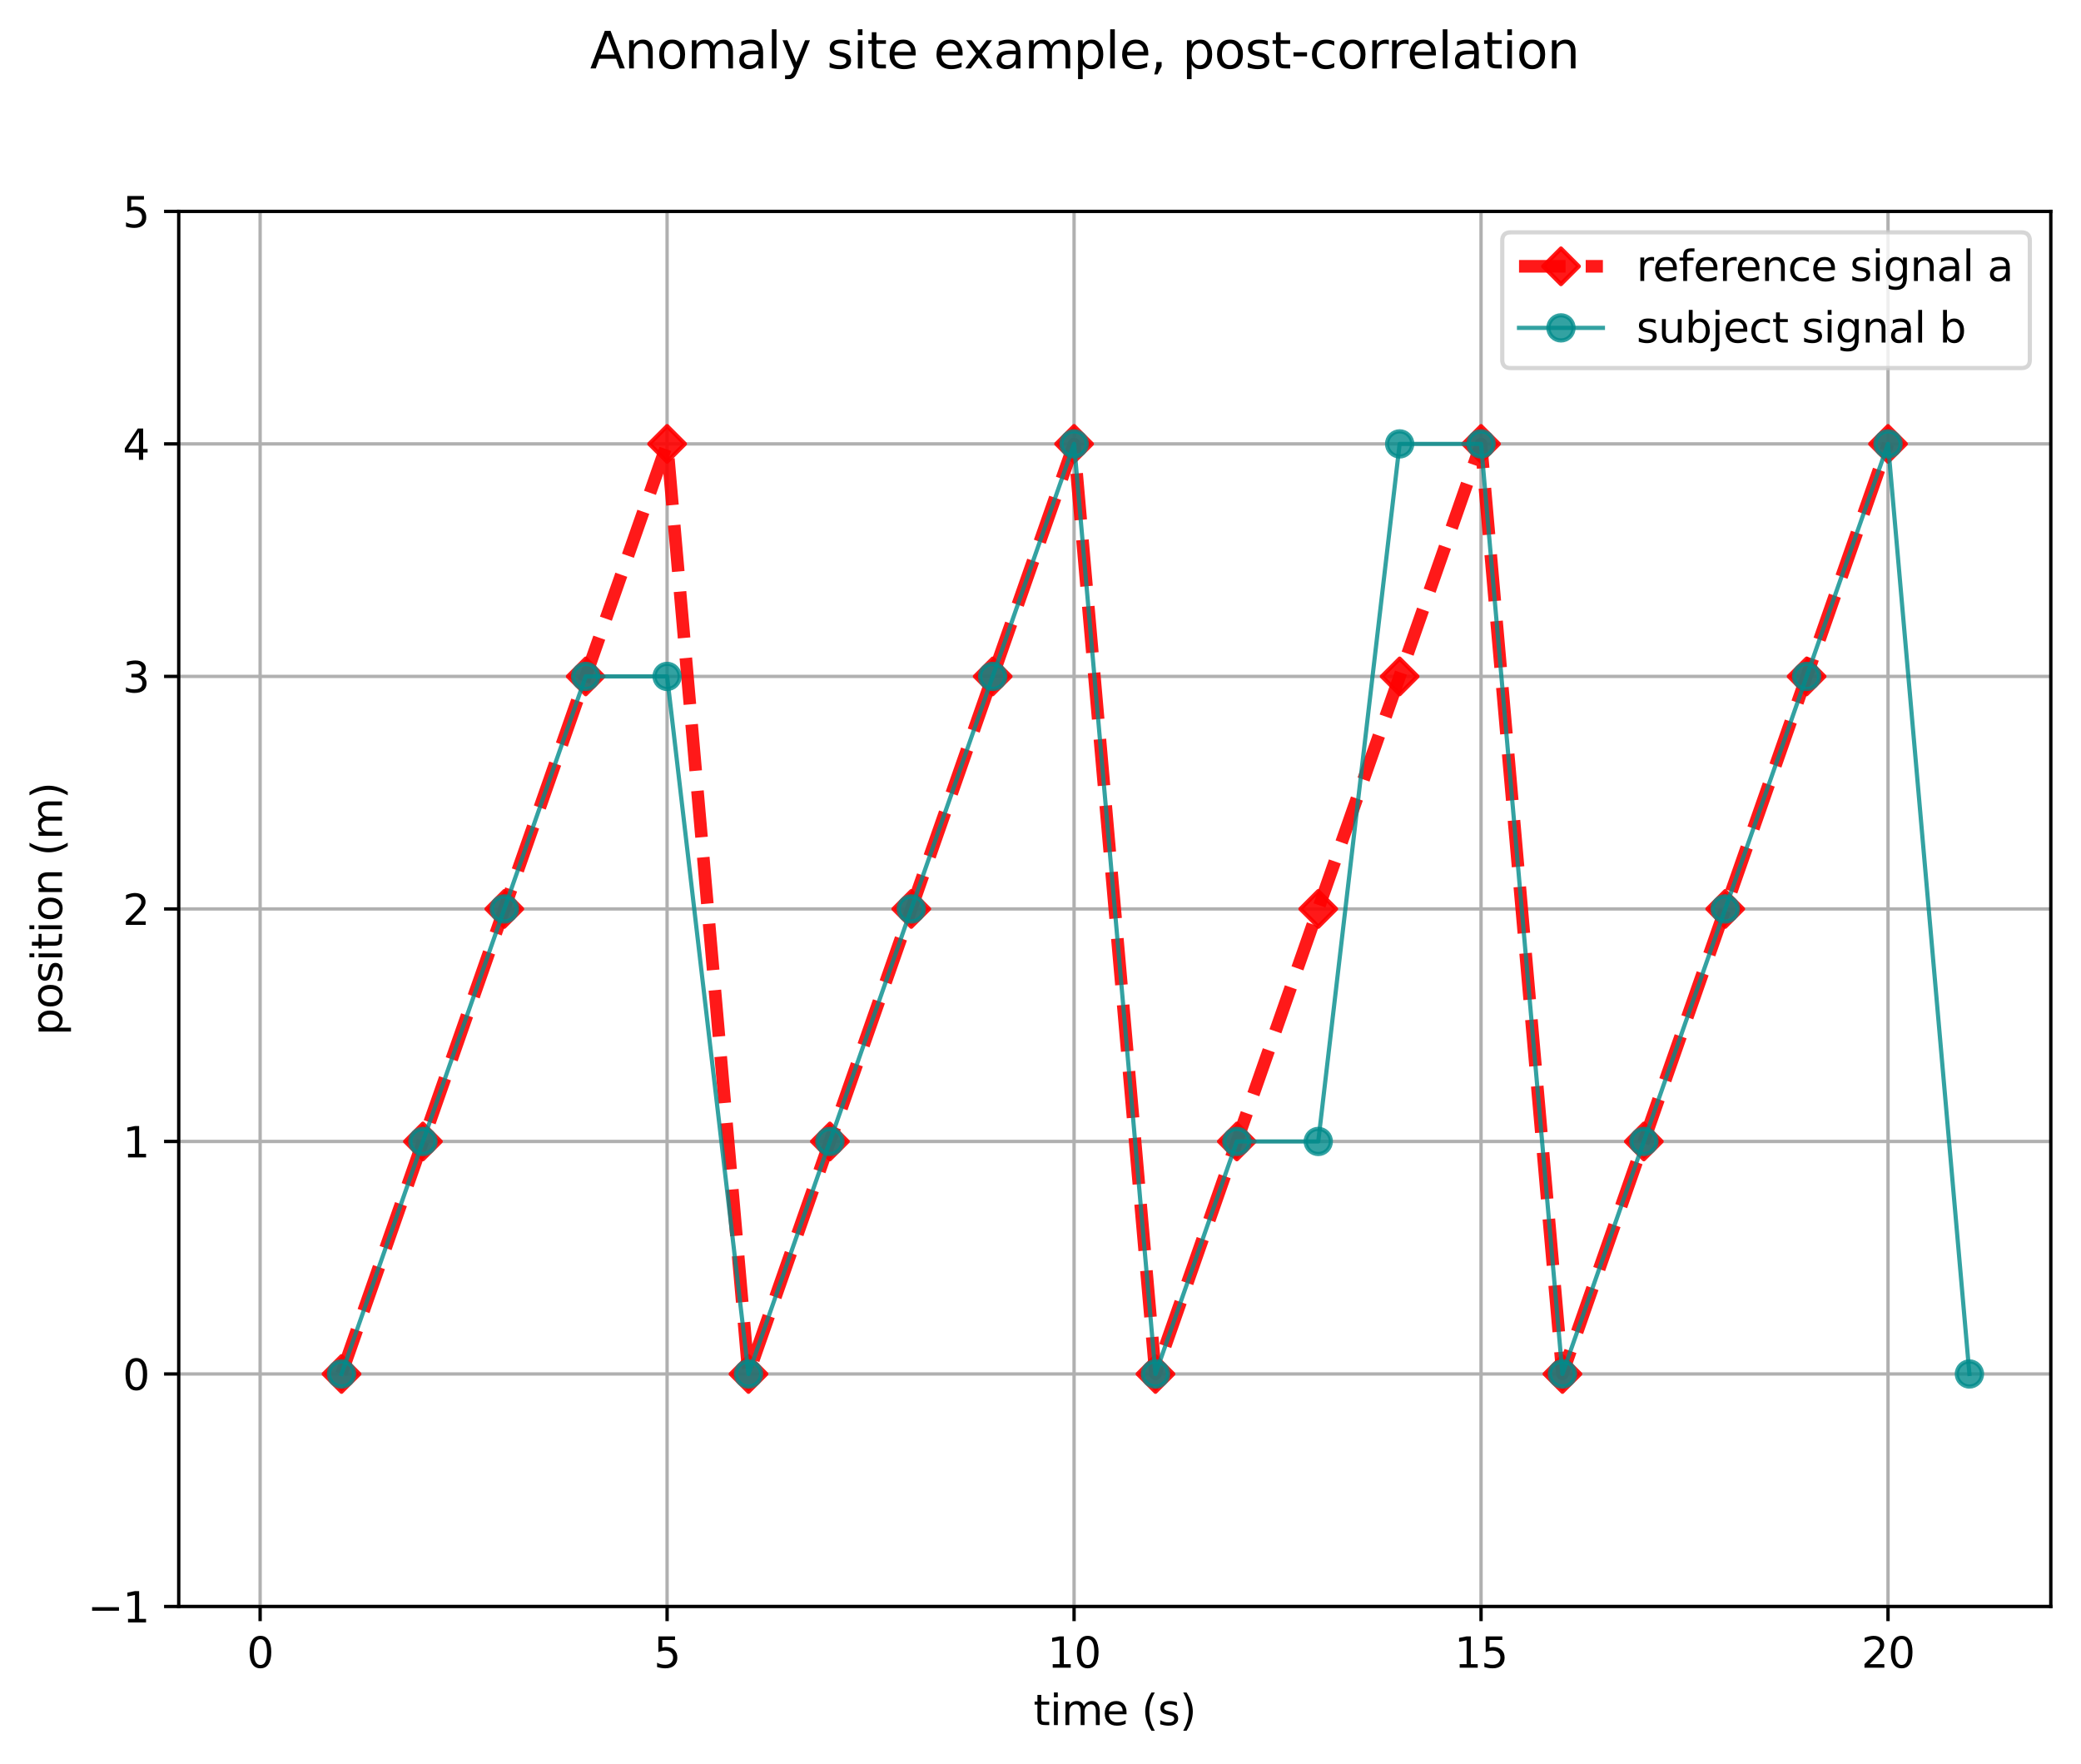 <?xml version="1.0" encoding="utf-8" standalone="no"?>
<!DOCTYPE svg PUBLIC "-//W3C//DTD SVG 1.1//EN"
  "http://www.w3.org/Graphics/SVG/1.1/DTD/svg11.dtd">
<svg xmlns:xlink="http://www.w3.org/1999/xlink" width="496.22pt" height="420.596pt" viewBox="0 0 496.22 420.596" xmlns="http://www.w3.org/2000/svg" version="1.1">
 <defs>
  <style type="text/css">*{stroke-linejoin: round; stroke-linecap: butt}</style>
 </defs>
 <g id="figure_1">
  <g id="patch_1">
   <path d="M 0 420.596 
L 496.22 420.596 
L 496.22 0 
L 0 0 
z
" style="fill: #ffffff"/>
  </g>
  <g id="axes_1">
   <g id="patch_2">
    <path d="M 42.62 383.04 
L 489.02 383.04 
L 489.02 50.4 
L 42.62 50.4 
z
" style="fill: #ffffff"/>
   </g>
   <g id="matplotlib.axis_1">
    <g id="xtick_1">
     <g id="line2d_1">
      <path d="M 62.029 383.04 
L 62.029 50.4 
" clip-path="url(#p0d101bd9c9)" style="fill: none; stroke: #b0b0b0; stroke-width: 0.8; stroke-linecap: square"/>
     </g>
     <g id="line2d_2">
      <defs>
       <path id="m4e69d0e802" d="M 0 0 
L 0 3.5 
" style="stroke: #000000; stroke-width: 0.8"/>
      </defs>
      <g>
       <use xlink:href="#m4e69d0e802" x="62.029" y="383.04" style="stroke: #000000; stroke-width: 0.8"/>
      </g>
     </g>
     <g id="text_1">
      <!-- 0 -->
      <g transform="translate(58.848 397.638) scale(0.1 -0.1)">
       <defs>
        <path id="DejaVuSans-30" d="M 2034 4250 
Q 1547 4250 1301 3770 
Q 1056 3291 1056 2328 
Q 1056 1369 1301 889 
Q 1547 409 2034 409 
Q 2525 409 2770 889 
Q 3016 1369 3016 2328 
Q 3016 3291 2770 3770 
Q 2525 4250 2034 4250 
z
M 2034 4750 
Q 2819 4750 3233 4129 
Q 3647 3509 3647 2328 
Q 3647 1150 3233 529 
Q 2819 -91 2034 -91 
Q 1250 -91 836 529 
Q 422 1150 422 2328 
Q 422 3509 836 4129 
Q 1250 4750 2034 4750 
z
" transform="scale(0.016)"/>
       </defs>
       <use xlink:href="#DejaVuSans-30"/>
      </g>
     </g>
    </g>
    <g id="xtick_2">
     <g id="line2d_3">
      <path d="M 159.072 383.04 
L 159.072 50.4 
" clip-path="url(#p0d101bd9c9)" style="fill: none; stroke: #b0b0b0; stroke-width: 0.8; stroke-linecap: square"/>
     </g>
     <g id="line2d_4">
      <g>
       <use xlink:href="#m4e69d0e802" x="159.072" y="383.04" style="stroke: #000000; stroke-width: 0.8"/>
      </g>
     </g>
     <g id="text_2">
      <!-- 5 -->
      <g transform="translate(155.891 397.638) scale(0.1 -0.1)">
       <defs>
        <path id="DejaVuSans-35" d="M 691 4666 
L 3169 4666 
L 3169 4134 
L 1269 4134 
L 1269 2991 
Q 1406 3038 1543 3061 
Q 1681 3084 1819 3084 
Q 2600 3084 3056 2656 
Q 3513 2228 3513 1497 
Q 3513 744 3044 326 
Q 2575 -91 1722 -91 
Q 1428 -91 1123 -41 
Q 819 9 494 109 
L 494 744 
Q 775 591 1075 516 
Q 1375 441 1709 441 
Q 2250 441 2565 725 
Q 2881 1009 2881 1497 
Q 2881 1984 2565 2268 
Q 2250 2553 1709 2553 
Q 1456 2553 1204 2497 
Q 953 2441 691 2322 
L 691 4666 
z
" transform="scale(0.016)"/>
       </defs>
       <use xlink:href="#DejaVuSans-35"/>
      </g>
     </g>
    </g>
    <g id="xtick_3">
     <g id="line2d_5">
      <path d="M 256.116 383.04 
L 256.116 50.4 
" clip-path="url(#p0d101bd9c9)" style="fill: none; stroke: #b0b0b0; stroke-width: 0.8; stroke-linecap: square"/>
     </g>
     <g id="line2d_6">
      <g>
       <use xlink:href="#m4e69d0e802" x="256.116" y="383.04" style="stroke: #000000; stroke-width: 0.8"/>
      </g>
     </g>
     <g id="text_3">
      <!-- 10 -->
      <g transform="translate(249.753 397.638) scale(0.1 -0.1)">
       <defs>
        <path id="DejaVuSans-31" d="M 794 531 
L 1825 531 
L 1825 4091 
L 703 3866 
L 703 4441 
L 1819 4666 
L 2450 4666 
L 2450 531 
L 3481 531 
L 3481 0 
L 794 0 
L 794 531 
z
" transform="scale(0.016)"/>
       </defs>
       <use xlink:href="#DejaVuSans-31"/>
       <use xlink:href="#DejaVuSans-30" transform="translate(63.623 0)"/>
      </g>
     </g>
    </g>
    <g id="xtick_4">
     <g id="line2d_7">
      <path d="M 353.159 383.04 
L 353.159 50.4 
" clip-path="url(#p0d101bd9c9)" style="fill: none; stroke: #b0b0b0; stroke-width: 0.8; stroke-linecap: square"/>
     </g>
     <g id="line2d_8">
      <g>
       <use xlink:href="#m4e69d0e802" x="353.159" y="383.04" style="stroke: #000000; stroke-width: 0.8"/>
      </g>
     </g>
     <g id="text_4">
      <!-- 15 -->
      <g transform="translate(346.797 397.638) scale(0.1 -0.1)">
       <use xlink:href="#DejaVuSans-31"/>
       <use xlink:href="#DejaVuSans-35" transform="translate(63.623 0)"/>
      </g>
     </g>
    </g>
    <g id="xtick_5">
     <g id="line2d_9">
      <path d="M 450.203 383.04 
L 450.203 50.4 
" clip-path="url(#p0d101bd9c9)" style="fill: none; stroke: #b0b0b0; stroke-width: 0.8; stroke-linecap: square"/>
     </g>
     <g id="line2d_10">
      <g>
       <use xlink:href="#m4e69d0e802" x="450.203" y="383.04" style="stroke: #000000; stroke-width: 0.8"/>
      </g>
     </g>
     <g id="text_5">
      <!-- 20 -->
      <g transform="translate(443.84 397.638) scale(0.1 -0.1)">
       <defs>
        <path id="DejaVuSans-32" d="M 1228 531 
L 3431 531 
L 3431 0 
L 469 0 
L 469 531 
Q 828 903 1448 1529 
Q 2069 2156 2228 2338 
Q 2531 2678 2651 2914 
Q 2772 3150 2772 3378 
Q 2772 3750 2511 3984 
Q 2250 4219 1831 4219 
Q 1534 4219 1204 4116 
Q 875 4013 500 3803 
L 500 4441 
Q 881 4594 1212 4672 
Q 1544 4750 1819 4750 
Q 2544 4750 2975 4387 
Q 3406 4025 3406 3419 
Q 3406 3131 3298 2873 
Q 3191 2616 2906 2266 
Q 2828 2175 2409 1742 
Q 1991 1309 1228 531 
z
" transform="scale(0.016)"/>
       </defs>
       <use xlink:href="#DejaVuSans-32"/>
       <use xlink:href="#DejaVuSans-30" transform="translate(63.623 0)"/>
      </g>
     </g>
    </g>
    <g id="text_6">
     <!-- time (s) -->
     <g transform="translate(246.429 411.317) scale(0.1 -0.1)">
      <defs>
       <path id="DejaVuSans-74" d="M 1172 4494 
L 1172 3500 
L 2356 3500 
L 2356 3053 
L 1172 3053 
L 1172 1153 
Q 1172 725 1289 603 
Q 1406 481 1766 481 
L 2356 481 
L 2356 0 
L 1766 0 
Q 1100 0 847 248 
Q 594 497 594 1153 
L 594 3053 
L 172 3053 
L 172 3500 
L 594 3500 
L 594 4494 
L 1172 4494 
z
" transform="scale(0.016)"/>
       <path id="DejaVuSans-69" d="M 603 3500 
L 1178 3500 
L 1178 0 
L 603 0 
L 603 3500 
z
M 603 4863 
L 1178 4863 
L 1178 4134 
L 603 4134 
L 603 4863 
z
" transform="scale(0.016)"/>
       <path id="DejaVuSans-6d" d="M 3328 2828 
Q 3544 3216 3844 3400 
Q 4144 3584 4550 3584 
Q 5097 3584 5394 3201 
Q 5691 2819 5691 2113 
L 5691 0 
L 5113 0 
L 5113 2094 
Q 5113 2597 4934 2840 
Q 4756 3084 4391 3084 
Q 3944 3084 3684 2787 
Q 3425 2491 3425 1978 
L 3425 0 
L 2847 0 
L 2847 2094 
Q 2847 2600 2669 2842 
Q 2491 3084 2119 3084 
Q 1678 3084 1418 2786 
Q 1159 2488 1159 1978 
L 1159 0 
L 581 0 
L 581 3500 
L 1159 3500 
L 1159 2956 
Q 1356 3278 1631 3431 
Q 1906 3584 2284 3584 
Q 2666 3584 2933 3390 
Q 3200 3197 3328 2828 
z
" transform="scale(0.016)"/>
       <path id="DejaVuSans-65" d="M 3597 1894 
L 3597 1613 
L 953 1613 
Q 991 1019 1311 708 
Q 1631 397 2203 397 
Q 2534 397 2845 478 
Q 3156 559 3463 722 
L 3463 178 
Q 3153 47 2828 -22 
Q 2503 -91 2169 -91 
Q 1331 -91 842 396 
Q 353 884 353 1716 
Q 353 2575 817 3079 
Q 1281 3584 2069 3584 
Q 2775 3584 3186 3129 
Q 3597 2675 3597 1894 
z
M 3022 2063 
Q 3016 2534 2758 2815 
Q 2500 3097 2075 3097 
Q 1594 3097 1305 2825 
Q 1016 2553 972 2059 
L 3022 2063 
z
" transform="scale(0.016)"/>
       <path id="DejaVuSans-20" transform="scale(0.016)"/>
       <path id="DejaVuSans-28" d="M 1984 4856 
Q 1566 4138 1362 3434 
Q 1159 2731 1159 2009 
Q 1159 1288 1364 580 
Q 1569 -128 1984 -844 
L 1484 -844 
Q 1016 -109 783 600 
Q 550 1309 550 2009 
Q 550 2706 781 3412 
Q 1013 4119 1484 4856 
L 1984 4856 
z
" transform="scale(0.016)"/>
       <path id="DejaVuSans-73" d="M 2834 3397 
L 2834 2853 
Q 2591 2978 2328 3040 
Q 2066 3103 1784 3103 
Q 1356 3103 1142 2972 
Q 928 2841 928 2578 
Q 928 2378 1081 2264 
Q 1234 2150 1697 2047 
L 1894 2003 
Q 2506 1872 2764 1633 
Q 3022 1394 3022 966 
Q 3022 478 2636 193 
Q 2250 -91 1575 -91 
Q 1294 -91 989 -36 
Q 684 19 347 128 
L 347 722 
Q 666 556 975 473 
Q 1284 391 1588 391 
Q 1994 391 2212 530 
Q 2431 669 2431 922 
Q 2431 1156 2273 1281 
Q 2116 1406 1581 1522 
L 1381 1569 
Q 847 1681 609 1914 
Q 372 2147 372 2553 
Q 372 3047 722 3315 
Q 1072 3584 1716 3584 
Q 2034 3584 2315 3537 
Q 2597 3491 2834 3397 
z
" transform="scale(0.016)"/>
       <path id="DejaVuSans-29" d="M 513 4856 
L 1013 4856 
Q 1481 4119 1714 3412 
Q 1947 2706 1947 2009 
Q 1947 1309 1714 600 
Q 1481 -109 1013 -844 
L 513 -844 
Q 928 -128 1133 580 
Q 1338 1288 1338 2009 
Q 1338 2731 1133 3434 
Q 928 4138 513 4856 
z
" transform="scale(0.016)"/>
      </defs>
      <use xlink:href="#DejaVuSans-74"/>
      <use xlink:href="#DejaVuSans-69" transform="translate(39.209 0)"/>
      <use xlink:href="#DejaVuSans-6d" transform="translate(66.992 0)"/>
      <use xlink:href="#DejaVuSans-65" transform="translate(164.404 0)"/>
      <use xlink:href="#DejaVuSans-20" transform="translate(225.928 0)"/>
      <use xlink:href="#DejaVuSans-28" transform="translate(257.715 0)"/>
      <use xlink:href="#DejaVuSans-73" transform="translate(296.729 0)"/>
      <use xlink:href="#DejaVuSans-29" transform="translate(348.828 0)"/>
     </g>
    </g>
   </g>
   <g id="matplotlib.axis_2">
    <g id="ytick_1">
     <g id="line2d_11">
      <path d="M 42.62 383.04 
L 489.02 383.04 
" clip-path="url(#p0d101bd9c9)" style="fill: none; stroke: #b0b0b0; stroke-width: 0.8; stroke-linecap: square"/>
     </g>
     <g id="line2d_12">
      <defs>
       <path id="mada340af6d" d="M 0 0 
L -3.5 0 
" style="stroke: #000000; stroke-width: 0.8"/>
      </defs>
      <g>
       <use xlink:href="#mada340af6d" x="42.62" y="383.04" style="stroke: #000000; stroke-width: 0.8"/>
      </g>
     </g>
     <g id="text_7">
      <!-- −1 -->
      <g transform="translate(20.878 386.839) scale(0.1 -0.1)">
       <defs>
        <path id="DejaVuSans-2212" d="M 678 2272 
L 4684 2272 
L 4684 1741 
L 678 1741 
L 678 2272 
z
" transform="scale(0.016)"/>
       </defs>
       <use xlink:href="#DejaVuSans-2212"/>
       <use xlink:href="#DejaVuSans-31" transform="translate(83.789 0)"/>
      </g>
     </g>
    </g>
    <g id="ytick_2">
     <g id="line2d_13">
      <path d="M 42.62 327.6 
L 489.02 327.6 
" clip-path="url(#p0d101bd9c9)" style="fill: none; stroke: #b0b0b0; stroke-width: 0.8; stroke-linecap: square"/>
     </g>
     <g id="line2d_14">
      <g>
       <use xlink:href="#mada340af6d" x="42.62" y="327.6" style="stroke: #000000; stroke-width: 0.8"/>
      </g>
     </g>
     <g id="text_8">
      <!-- 0 -->
      <g transform="translate(29.258 331.399) scale(0.1 -0.1)">
       <use xlink:href="#DejaVuSans-30"/>
      </g>
     </g>
    </g>
    <g id="ytick_3">
     <g id="line2d_15">
      <path d="M 42.62 272.16 
L 489.02 272.16 
" clip-path="url(#p0d101bd9c9)" style="fill: none; stroke: #b0b0b0; stroke-width: 0.8; stroke-linecap: square"/>
     </g>
     <g id="line2d_16">
      <g>
       <use xlink:href="#mada340af6d" x="42.62" y="272.16" style="stroke: #000000; stroke-width: 0.8"/>
      </g>
     </g>
     <g id="text_9">
      <!-- 1 -->
      <g transform="translate(29.258 275.959) scale(0.1 -0.1)">
       <use xlink:href="#DejaVuSans-31"/>
      </g>
     </g>
    </g>
    <g id="ytick_4">
     <g id="line2d_17">
      <path d="M 42.62 216.72 
L 489.02 216.72 
" clip-path="url(#p0d101bd9c9)" style="fill: none; stroke: #b0b0b0; stroke-width: 0.8; stroke-linecap: square"/>
     </g>
     <g id="line2d_18">
      <g>
       <use xlink:href="#mada340af6d" x="42.62" y="216.72" style="stroke: #000000; stroke-width: 0.8"/>
      </g>
     </g>
     <g id="text_10">
      <!-- 2 -->
      <g transform="translate(29.258 220.519) scale(0.1 -0.1)">
       <use xlink:href="#DejaVuSans-32"/>
      </g>
     </g>
    </g>
    <g id="ytick_5">
     <g id="line2d_19">
      <path d="M 42.62 161.28 
L 489.02 161.28 
" clip-path="url(#p0d101bd9c9)" style="fill: none; stroke: #b0b0b0; stroke-width: 0.8; stroke-linecap: square"/>
     </g>
     <g id="line2d_20">
      <g>
       <use xlink:href="#mada340af6d" x="42.62" y="161.28" style="stroke: #000000; stroke-width: 0.8"/>
      </g>
     </g>
     <g id="text_11">
      <!-- 3 -->
      <g transform="translate(29.258 165.079) scale(0.1 -0.1)">
       <defs>
        <path id="DejaVuSans-33" d="M 2597 2516 
Q 3050 2419 3304 2112 
Q 3559 1806 3559 1356 
Q 3559 666 3084 287 
Q 2609 -91 1734 -91 
Q 1441 -91 1130 -33 
Q 819 25 488 141 
L 488 750 
Q 750 597 1062 519 
Q 1375 441 1716 441 
Q 2309 441 2620 675 
Q 2931 909 2931 1356 
Q 2931 1769 2642 2001 
Q 2353 2234 1838 2234 
L 1294 2234 
L 1294 2753 
L 1863 2753 
Q 2328 2753 2575 2939 
Q 2822 3125 2822 3475 
Q 2822 3834 2567 4026 
Q 2313 4219 1838 4219 
Q 1578 4219 1281 4162 
Q 984 4106 628 3988 
L 628 4550 
Q 988 4650 1302 4700 
Q 1616 4750 1894 4750 
Q 2613 4750 3031 4423 
Q 3450 4097 3450 3541 
Q 3450 3153 3228 2886 
Q 3006 2619 2597 2516 
z
" transform="scale(0.016)"/>
       </defs>
       <use xlink:href="#DejaVuSans-33"/>
      </g>
     </g>
    </g>
    <g id="ytick_6">
     <g id="line2d_21">
      <path d="M 42.62 105.84 
L 489.02 105.84 
" clip-path="url(#p0d101bd9c9)" style="fill: none; stroke: #b0b0b0; stroke-width: 0.8; stroke-linecap: square"/>
     </g>
     <g id="line2d_22">
      <g>
       <use xlink:href="#mada340af6d" x="42.62" y="105.84" style="stroke: #000000; stroke-width: 0.8"/>
      </g>
     </g>
     <g id="text_12">
      <!-- 4 -->
      <g transform="translate(29.258 109.639) scale(0.1 -0.1)">
       <defs>
        <path id="DejaVuSans-34" d="M 2419 4116 
L 825 1625 
L 2419 1625 
L 2419 4116 
z
M 2253 4666 
L 3047 4666 
L 3047 1625 
L 3713 1625 
L 3713 1100 
L 3047 1100 
L 3047 0 
L 2419 0 
L 2419 1100 
L 313 1100 
L 313 1709 
L 2253 4666 
z
" transform="scale(0.016)"/>
       </defs>
       <use xlink:href="#DejaVuSans-34"/>
      </g>
     </g>
    </g>
    <g id="ytick_7">
     <g id="line2d_23">
      <path d="M 42.62 50.4 
L 489.02 50.4 
" clip-path="url(#p0d101bd9c9)" style="fill: none; stroke: #b0b0b0; stroke-width: 0.8; stroke-linecap: square"/>
     </g>
     <g id="line2d_24">
      <g>
       <use xlink:href="#mada340af6d" x="42.62" y="50.4" style="stroke: #000000; stroke-width: 0.8"/>
      </g>
     </g>
     <g id="text_13">
      <!-- 5 -->
      <g transform="translate(29.258 54.199) scale(0.1 -0.1)">
       <use xlink:href="#DejaVuSans-35"/>
      </g>
     </g>
    </g>
    <g id="text_14">
     <!-- position (m) -->
     <g transform="translate(14.798 246.886) rotate(-90) scale(0.1 -0.1)">
      <defs>
       <path id="DejaVuSans-70" d="M 1159 525 
L 1159 -1331 
L 581 -1331 
L 581 3500 
L 1159 3500 
L 1159 2969 
Q 1341 3281 1617 3432 
Q 1894 3584 2278 3584 
Q 2916 3584 3314 3078 
Q 3713 2572 3713 1747 
Q 3713 922 3314 415 
Q 2916 -91 2278 -91 
Q 1894 -91 1617 61 
Q 1341 213 1159 525 
z
M 3116 1747 
Q 3116 2381 2855 2742 
Q 2594 3103 2138 3103 
Q 1681 3103 1420 2742 
Q 1159 2381 1159 1747 
Q 1159 1113 1420 752 
Q 1681 391 2138 391 
Q 2594 391 2855 752 
Q 3116 1113 3116 1747 
z
" transform="scale(0.016)"/>
       <path id="DejaVuSans-6f" d="M 1959 3097 
Q 1497 3097 1228 2736 
Q 959 2375 959 1747 
Q 959 1119 1226 758 
Q 1494 397 1959 397 
Q 2419 397 2687 759 
Q 2956 1122 2956 1747 
Q 2956 2369 2687 2733 
Q 2419 3097 1959 3097 
z
M 1959 3584 
Q 2709 3584 3137 3096 
Q 3566 2609 3566 1747 
Q 3566 888 3137 398 
Q 2709 -91 1959 -91 
Q 1206 -91 779 398 
Q 353 888 353 1747 
Q 353 2609 779 3096 
Q 1206 3584 1959 3584 
z
" transform="scale(0.016)"/>
       <path id="DejaVuSans-6e" d="M 3513 2113 
L 3513 0 
L 2938 0 
L 2938 2094 
Q 2938 2591 2744 2837 
Q 2550 3084 2163 3084 
Q 1697 3084 1428 2787 
Q 1159 2491 1159 1978 
L 1159 0 
L 581 0 
L 581 3500 
L 1159 3500 
L 1159 2956 
Q 1366 3272 1645 3428 
Q 1925 3584 2291 3584 
Q 2894 3584 3203 3211 
Q 3513 2838 3513 2113 
z
" transform="scale(0.016)"/>
      </defs>
      <use xlink:href="#DejaVuSans-70"/>
      <use xlink:href="#DejaVuSans-6f" transform="translate(63.477 0)"/>
      <use xlink:href="#DejaVuSans-73" transform="translate(124.658 0)"/>
      <use xlink:href="#DejaVuSans-69" transform="translate(176.758 0)"/>
      <use xlink:href="#DejaVuSans-74" transform="translate(204.541 0)"/>
      <use xlink:href="#DejaVuSans-69" transform="translate(243.75 0)"/>
      <use xlink:href="#DejaVuSans-6f" transform="translate(271.533 0)"/>
      <use xlink:href="#DejaVuSans-6e" transform="translate(332.715 0)"/>
      <use xlink:href="#DejaVuSans-20" transform="translate(396.094 0)"/>
      <use xlink:href="#DejaVuSans-28" transform="translate(427.881 0)"/>
      <use xlink:href="#DejaVuSans-6d" transform="translate(466.895 0)"/>
      <use xlink:href="#DejaVuSans-29" transform="translate(564.307 0)"/>
     </g>
    </g>
   </g>
   <g id="line2d_25">
    <path d="M 81.438 327.6 
L 100.846 272.16 
L 120.255 216.72 
L 139.664 161.28 
L 159.072 105.84 
L 178.481 327.6 
L 197.89 272.16 
L 217.299 216.72 
L 236.707 161.28 
L 256.116 105.84 
L 275.525 327.6 
L 294.933 272.16 
L 314.342 216.72 
L 333.751 161.28 
L 353.159 105.84 
L 372.568 327.6 
L 391.977 272.16 
L 411.386 216.72 
L 430.794 161.28 
L 450.203 105.84 
" clip-path="url(#p0d101bd9c9)" style="fill: none; stroke-dasharray: 11.1,4.8; stroke-dashoffset: 0; stroke: #ff0000; stroke-opacity: 0.9; stroke-width: 3"/>
    <defs>
     <path id="m70c7c4c83d" d="M -0 4.243 
L 4.243 0 
L 0 -4.243 
L -4.243 -0 
z
" style="stroke: #ff0000; stroke-opacity: 0.9; stroke-linejoin: miter"/>
    </defs>
    <g clip-path="url(#p0d101bd9c9)">
     <use xlink:href="#m70c7c4c83d" x="81.438" y="327.6" style="fill: #ff0000; fill-opacity: 0.9; stroke: #ff0000; stroke-opacity: 0.9; stroke-linejoin: miter"/>
     <use xlink:href="#m70c7c4c83d" x="100.846" y="272.16" style="fill: #ff0000; fill-opacity: 0.9; stroke: #ff0000; stroke-opacity: 0.9; stroke-linejoin: miter"/>
     <use xlink:href="#m70c7c4c83d" x="120.255" y="216.72" style="fill: #ff0000; fill-opacity: 0.9; stroke: #ff0000; stroke-opacity: 0.9; stroke-linejoin: miter"/>
     <use xlink:href="#m70c7c4c83d" x="139.664" y="161.28" style="fill: #ff0000; fill-opacity: 0.9; stroke: #ff0000; stroke-opacity: 0.9; stroke-linejoin: miter"/>
     <use xlink:href="#m70c7c4c83d" x="159.072" y="105.84" style="fill: #ff0000; fill-opacity: 0.9; stroke: #ff0000; stroke-opacity: 0.9; stroke-linejoin: miter"/>
     <use xlink:href="#m70c7c4c83d" x="178.481" y="327.6" style="fill: #ff0000; fill-opacity: 0.9; stroke: #ff0000; stroke-opacity: 0.9; stroke-linejoin: miter"/>
     <use xlink:href="#m70c7c4c83d" x="197.89" y="272.16" style="fill: #ff0000; fill-opacity: 0.9; stroke: #ff0000; stroke-opacity: 0.9; stroke-linejoin: miter"/>
     <use xlink:href="#m70c7c4c83d" x="217.299" y="216.72" style="fill: #ff0000; fill-opacity: 0.9; stroke: #ff0000; stroke-opacity: 0.9; stroke-linejoin: miter"/>
     <use xlink:href="#m70c7c4c83d" x="236.707" y="161.28" style="fill: #ff0000; fill-opacity: 0.9; stroke: #ff0000; stroke-opacity: 0.9; stroke-linejoin: miter"/>
     <use xlink:href="#m70c7c4c83d" x="256.116" y="105.84" style="fill: #ff0000; fill-opacity: 0.9; stroke: #ff0000; stroke-opacity: 0.9; stroke-linejoin: miter"/>
     <use xlink:href="#m70c7c4c83d" x="275.525" y="327.6" style="fill: #ff0000; fill-opacity: 0.9; stroke: #ff0000; stroke-opacity: 0.9; stroke-linejoin: miter"/>
     <use xlink:href="#m70c7c4c83d" x="294.933" y="272.16" style="fill: #ff0000; fill-opacity: 0.9; stroke: #ff0000; stroke-opacity: 0.9; stroke-linejoin: miter"/>
     <use xlink:href="#m70c7c4c83d" x="314.342" y="216.72" style="fill: #ff0000; fill-opacity: 0.9; stroke: #ff0000; stroke-opacity: 0.9; stroke-linejoin: miter"/>
     <use xlink:href="#m70c7c4c83d" x="333.751" y="161.28" style="fill: #ff0000; fill-opacity: 0.9; stroke: #ff0000; stroke-opacity: 0.9; stroke-linejoin: miter"/>
     <use xlink:href="#m70c7c4c83d" x="353.159" y="105.84" style="fill: #ff0000; fill-opacity: 0.9; stroke: #ff0000; stroke-opacity: 0.9; stroke-linejoin: miter"/>
     <use xlink:href="#m70c7c4c83d" x="372.568" y="327.6" style="fill: #ff0000; fill-opacity: 0.9; stroke: #ff0000; stroke-opacity: 0.9; stroke-linejoin: miter"/>
     <use xlink:href="#m70c7c4c83d" x="391.977" y="272.16" style="fill: #ff0000; fill-opacity: 0.9; stroke: #ff0000; stroke-opacity: 0.9; stroke-linejoin: miter"/>
     <use xlink:href="#m70c7c4c83d" x="411.386" y="216.72" style="fill: #ff0000; fill-opacity: 0.9; stroke: #ff0000; stroke-opacity: 0.9; stroke-linejoin: miter"/>
     <use xlink:href="#m70c7c4c83d" x="430.794" y="161.28" style="fill: #ff0000; fill-opacity: 0.9; stroke: #ff0000; stroke-opacity: 0.9; stroke-linejoin: miter"/>
     <use xlink:href="#m70c7c4c83d" x="450.203" y="105.84" style="fill: #ff0000; fill-opacity: 0.9; stroke: #ff0000; stroke-opacity: 0.9; stroke-linejoin: miter"/>
    </g>
   </g>
   <g id="line2d_26">
    <path d="M 81.438 327.6 
L 100.846 272.16 
L 120.255 216.72 
L 139.664 161.28 
L 159.072 161.28 
L 178.481 327.6 
L 197.89 272.16 
L 217.299 216.72 
L 236.707 161.28 
L 256.116 105.84 
L 275.525 327.6 
L 294.933 272.16 
L 314.342 272.16 
L 333.751 105.84 
L 353.159 105.84 
L 372.568 327.6 
L 391.977 272.16 
L 411.386 216.72 
L 430.794 161.28 
L 450.203 105.84 
L 469.612 327.6 
" clip-path="url(#p0d101bd9c9)" style="fill: none; stroke: #008b8b; stroke-opacity: 0.8; stroke-linecap: square"/>
    <defs>
     <path id="m13947e9182" d="M 0 3 
C 0.796 3 1.559 2.684 2.121 2.121 
C 2.684 1.559 3 0.796 3 0 
C 3 -0.796 2.684 -1.559 2.121 -2.121 
C 1.559 -2.684 0.796 -3 0 -3 
C -0.796 -3 -1.559 -2.684 -2.121 -2.121 
C -2.684 -1.559 -3 -0.796 -3 0 
C -3 0.796 -2.684 1.559 -2.121 2.121 
C -1.559 2.684 -0.796 3 0 3 
z
" style="stroke: #008b8b; stroke-opacity: 0.8"/>
    </defs>
    <g clip-path="url(#p0d101bd9c9)">
     <use xlink:href="#m13947e9182" x="81.438" y="327.6" style="fill: #008b8b; fill-opacity: 0.8; stroke: #008b8b; stroke-opacity: 0.8"/>
     <use xlink:href="#m13947e9182" x="100.846" y="272.16" style="fill: #008b8b; fill-opacity: 0.8; stroke: #008b8b; stroke-opacity: 0.8"/>
     <use xlink:href="#m13947e9182" x="120.255" y="216.72" style="fill: #008b8b; fill-opacity: 0.8; stroke: #008b8b; stroke-opacity: 0.8"/>
     <use xlink:href="#m13947e9182" x="139.664" y="161.28" style="fill: #008b8b; fill-opacity: 0.8; stroke: #008b8b; stroke-opacity: 0.8"/>
     <use xlink:href="#m13947e9182" x="159.072" y="161.28" style="fill: #008b8b; fill-opacity: 0.8; stroke: #008b8b; stroke-opacity: 0.8"/>
     <use xlink:href="#m13947e9182" x="178.481" y="327.6" style="fill: #008b8b; fill-opacity: 0.8; stroke: #008b8b; stroke-opacity: 0.8"/>
     <use xlink:href="#m13947e9182" x="197.89" y="272.16" style="fill: #008b8b; fill-opacity: 0.8; stroke: #008b8b; stroke-opacity: 0.8"/>
     <use xlink:href="#m13947e9182" x="217.299" y="216.72" style="fill: #008b8b; fill-opacity: 0.8; stroke: #008b8b; stroke-opacity: 0.8"/>
     <use xlink:href="#m13947e9182" x="236.707" y="161.28" style="fill: #008b8b; fill-opacity: 0.8; stroke: #008b8b; stroke-opacity: 0.8"/>
     <use xlink:href="#m13947e9182" x="256.116" y="105.84" style="fill: #008b8b; fill-opacity: 0.8; stroke: #008b8b; stroke-opacity: 0.8"/>
     <use xlink:href="#m13947e9182" x="275.525" y="327.6" style="fill: #008b8b; fill-opacity: 0.8; stroke: #008b8b; stroke-opacity: 0.8"/>
     <use xlink:href="#m13947e9182" x="294.933" y="272.16" style="fill: #008b8b; fill-opacity: 0.8; stroke: #008b8b; stroke-opacity: 0.8"/>
     <use xlink:href="#m13947e9182" x="314.342" y="272.16" style="fill: #008b8b; fill-opacity: 0.8; stroke: #008b8b; stroke-opacity: 0.8"/>
     <use xlink:href="#m13947e9182" x="333.751" y="105.84" style="fill: #008b8b; fill-opacity: 0.8; stroke: #008b8b; stroke-opacity: 0.8"/>
     <use xlink:href="#m13947e9182" x="353.159" y="105.84" style="fill: #008b8b; fill-opacity: 0.8; stroke: #008b8b; stroke-opacity: 0.8"/>
     <use xlink:href="#m13947e9182" x="372.568" y="327.6" style="fill: #008b8b; fill-opacity: 0.8; stroke: #008b8b; stroke-opacity: 0.8"/>
     <use xlink:href="#m13947e9182" x="391.977" y="272.16" style="fill: #008b8b; fill-opacity: 0.8; stroke: #008b8b; stroke-opacity: 0.8"/>
     <use xlink:href="#m13947e9182" x="411.386" y="216.72" style="fill: #008b8b; fill-opacity: 0.8; stroke: #008b8b; stroke-opacity: 0.8"/>
     <use xlink:href="#m13947e9182" x="430.794" y="161.28" style="fill: #008b8b; fill-opacity: 0.8; stroke: #008b8b; stroke-opacity: 0.8"/>
     <use xlink:href="#m13947e9182" x="450.203" y="105.84" style="fill: #008b8b; fill-opacity: 0.8; stroke: #008b8b; stroke-opacity: 0.8"/>
     <use xlink:href="#m13947e9182" x="469.612" y="327.6" style="fill: #008b8b; fill-opacity: 0.8; stroke: #008b8b; stroke-opacity: 0.8"/>
    </g>
   </g>
   <g id="patch_3">
    <path d="M 42.62 383.04 
L 42.62 50.4 
" style="fill: none; stroke: #000000; stroke-width: 0.8; stroke-linejoin: miter; stroke-linecap: square"/>
   </g>
   <g id="patch_4">
    <path d="M 489.02 383.04 
L 489.02 50.4 
" style="fill: none; stroke: #000000; stroke-width: 0.8; stroke-linejoin: miter; stroke-linecap: square"/>
   </g>
   <g id="patch_5">
    <path d="M 42.62 383.04 
L 489.02 383.04 
" style="fill: none; stroke: #000000; stroke-width: 0.8; stroke-linejoin: miter; stroke-linecap: square"/>
   </g>
   <g id="patch_6">
    <path d="M 42.62 50.4 
L 489.02 50.4 
" style="fill: none; stroke: #000000; stroke-width: 0.8; stroke-linejoin: miter; stroke-linecap: square"/>
   </g>
   <g id="legend_1">
    <g id="patch_7">
     <path d="M 360.216 87.756 
L 482.02 87.756 
Q 484.02 87.756 484.02 85.756 
L 484.02 57.4 
Q 484.02 55.4 482.02 55.4 
L 360.216 55.4 
Q 358.216 55.4 358.216 57.4 
L 358.216 85.756 
Q 358.216 87.756 360.216 87.756 
z
" style="fill: #ffffff; opacity: 0.8; stroke: #cccccc; stroke-linejoin: miter"/>
    </g>
    <g id="line2d_27">
     <path d="M 362.216 63.498 
L 372.216 63.498 
L 382.216 63.498 
" style="fill: none; stroke-dasharray: 11.1,4.8; stroke-dashoffset: 0; stroke: #ff0000; stroke-opacity: 0.9; stroke-width: 3"/>
     <g>
      <use xlink:href="#m70c7c4c83d" x="372.216" y="63.498" style="fill: #ff0000; fill-opacity: 0.9; stroke: #ff0000; stroke-opacity: 0.9; stroke-linejoin: miter"/>
     </g>
    </g>
    <g id="text_15">
     <!-- reference signal a -->
     <g transform="translate(390.216 66.998) scale(0.1 -0.1)">
      <defs>
       <path id="DejaVuSans-72" d="M 2631 2963 
Q 2534 3019 2420 3045 
Q 2306 3072 2169 3072 
Q 1681 3072 1420 2755 
Q 1159 2438 1159 1844 
L 1159 0 
L 581 0 
L 581 3500 
L 1159 3500 
L 1159 2956 
Q 1341 3275 1631 3429 
Q 1922 3584 2338 3584 
Q 2397 3584 2469 3576 
Q 2541 3569 2628 3553 
L 2631 2963 
z
" transform="scale(0.016)"/>
       <path id="DejaVuSans-66" d="M 2375 4863 
L 2375 4384 
L 1825 4384 
Q 1516 4384 1395 4259 
Q 1275 4134 1275 3809 
L 1275 3500 
L 2222 3500 
L 2222 3053 
L 1275 3053 
L 1275 0 
L 697 0 
L 697 3053 
L 147 3053 
L 147 3500 
L 697 3500 
L 697 3744 
Q 697 4328 969 4595 
Q 1241 4863 1831 4863 
L 2375 4863 
z
" transform="scale(0.016)"/>
       <path id="DejaVuSans-63" d="M 3122 3366 
L 3122 2828 
Q 2878 2963 2633 3030 
Q 2388 3097 2138 3097 
Q 1578 3097 1268 2742 
Q 959 2388 959 1747 
Q 959 1106 1268 751 
Q 1578 397 2138 397 
Q 2388 397 2633 464 
Q 2878 531 3122 666 
L 3122 134 
Q 2881 22 2623 -34 
Q 2366 -91 2075 -91 
Q 1284 -91 818 406 
Q 353 903 353 1747 
Q 353 2603 823 3093 
Q 1294 3584 2113 3584 
Q 2378 3584 2631 3529 
Q 2884 3475 3122 3366 
z
" transform="scale(0.016)"/>
       <path id="DejaVuSans-67" d="M 2906 1791 
Q 2906 2416 2648 2759 
Q 2391 3103 1925 3103 
Q 1463 3103 1205 2759 
Q 947 2416 947 1791 
Q 947 1169 1205 825 
Q 1463 481 1925 481 
Q 2391 481 2648 825 
Q 2906 1169 2906 1791 
z
M 3481 434 
Q 3481 -459 3084 -895 
Q 2688 -1331 1869 -1331 
Q 1566 -1331 1297 -1286 
Q 1028 -1241 775 -1147 
L 775 -588 
Q 1028 -725 1275 -790 
Q 1522 -856 1778 -856 
Q 2344 -856 2625 -561 
Q 2906 -266 2906 331 
L 2906 616 
Q 2728 306 2450 153 
Q 2172 0 1784 0 
Q 1141 0 747 490 
Q 353 981 353 1791 
Q 353 2603 747 3093 
Q 1141 3584 1784 3584 
Q 2172 3584 2450 3431 
Q 2728 3278 2906 2969 
L 2906 3500 
L 3481 3500 
L 3481 434 
z
" transform="scale(0.016)"/>
       <path id="DejaVuSans-61" d="M 2194 1759 
Q 1497 1759 1228 1600 
Q 959 1441 959 1056 
Q 959 750 1161 570 
Q 1363 391 1709 391 
Q 2188 391 2477 730 
Q 2766 1069 2766 1631 
L 2766 1759 
L 2194 1759 
z
M 3341 1997 
L 3341 0 
L 2766 0 
L 2766 531 
Q 2569 213 2275 61 
Q 1981 -91 1556 -91 
Q 1019 -91 701 211 
Q 384 513 384 1019 
Q 384 1609 779 1909 
Q 1175 2209 1959 2209 
L 2766 2209 
L 2766 2266 
Q 2766 2663 2505 2880 
Q 2244 3097 1772 3097 
Q 1472 3097 1187 3025 
Q 903 2953 641 2809 
L 641 3341 
Q 956 3463 1253 3523 
Q 1550 3584 1831 3584 
Q 2591 3584 2966 3190 
Q 3341 2797 3341 1997 
z
" transform="scale(0.016)"/>
       <path id="DejaVuSans-6c" d="M 603 4863 
L 1178 4863 
L 1178 0 
L 603 0 
L 603 4863 
z
" transform="scale(0.016)"/>
      </defs>
      <use xlink:href="#DejaVuSans-72"/>
      <use xlink:href="#DejaVuSans-65" transform="translate(38.863 0)"/>
      <use xlink:href="#DejaVuSans-66" transform="translate(100.387 0)"/>
      <use xlink:href="#DejaVuSans-65" transform="translate(135.592 0)"/>
      <use xlink:href="#DejaVuSans-72" transform="translate(197.115 0)"/>
      <use xlink:href="#DejaVuSans-65" transform="translate(235.979 0)"/>
      <use xlink:href="#DejaVuSans-6e" transform="translate(297.502 0)"/>
      <use xlink:href="#DejaVuSans-63" transform="translate(360.881 0)"/>
      <use xlink:href="#DejaVuSans-65" transform="translate(415.861 0)"/>
      <use xlink:href="#DejaVuSans-20" transform="translate(477.385 0)"/>
      <use xlink:href="#DejaVuSans-73" transform="translate(509.172 0)"/>
      <use xlink:href="#DejaVuSans-69" transform="translate(561.271 0)"/>
      <use xlink:href="#DejaVuSans-67" transform="translate(589.055 0)"/>
      <use xlink:href="#DejaVuSans-6e" transform="translate(652.531 0)"/>
      <use xlink:href="#DejaVuSans-61" transform="translate(715.91 0)"/>
      <use xlink:href="#DejaVuSans-6c" transform="translate(777.189 0)"/>
      <use xlink:href="#DejaVuSans-20" transform="translate(804.973 0)"/>
      <use xlink:href="#DejaVuSans-61" transform="translate(836.76 0)"/>
     </g>
    </g>
    <g id="line2d_28">
     <path d="M 362.216 78.177 
L 372.216 78.177 
L 382.216 78.177 
" style="fill: none; stroke: #008b8b; stroke-opacity: 0.8; stroke-linecap: square"/>
     <g>
      <use xlink:href="#m13947e9182" x="372.216" y="78.177" style="fill: #008b8b; fill-opacity: 0.8; stroke: #008b8b; stroke-opacity: 0.8"/>
     </g>
    </g>
    <g id="text_16">
     <!-- subject signal b -->
     <g transform="translate(390.216 81.677) scale(0.1 -0.1)">
      <defs>
       <path id="DejaVuSans-75" d="M 544 1381 
L 544 3500 
L 1119 3500 
L 1119 1403 
Q 1119 906 1312 657 
Q 1506 409 1894 409 
Q 2359 409 2629 706 
Q 2900 1003 2900 1516 
L 2900 3500 
L 3475 3500 
L 3475 0 
L 2900 0 
L 2900 538 
Q 2691 219 2414 64 
Q 2138 -91 1772 -91 
Q 1169 -91 856 284 
Q 544 659 544 1381 
z
M 1991 3584 
L 1991 3584 
z
" transform="scale(0.016)"/>
       <path id="DejaVuSans-62" d="M 3116 1747 
Q 3116 2381 2855 2742 
Q 2594 3103 2138 3103 
Q 1681 3103 1420 2742 
Q 1159 2381 1159 1747 
Q 1159 1113 1420 752 
Q 1681 391 2138 391 
Q 2594 391 2855 752 
Q 3116 1113 3116 1747 
z
M 1159 2969 
Q 1341 3281 1617 3432 
Q 1894 3584 2278 3584 
Q 2916 3584 3314 3078 
Q 3713 2572 3713 1747 
Q 3713 922 3314 415 
Q 2916 -91 2278 -91 
Q 1894 -91 1617 61 
Q 1341 213 1159 525 
L 1159 0 
L 581 0 
L 581 4863 
L 1159 4863 
L 1159 2969 
z
" transform="scale(0.016)"/>
       <path id="DejaVuSans-6a" d="M 603 3500 
L 1178 3500 
L 1178 -63 
Q 1178 -731 923 -1031 
Q 669 -1331 103 -1331 
L -116 -1331 
L -116 -844 
L 38 -844 
Q 366 -844 484 -692 
Q 603 -541 603 -63 
L 603 3500 
z
M 603 4863 
L 1178 4863 
L 1178 4134 
L 603 4134 
L 603 4863 
z
" transform="scale(0.016)"/>
      </defs>
      <use xlink:href="#DejaVuSans-73"/>
      <use xlink:href="#DejaVuSans-75" transform="translate(52.1 0)"/>
      <use xlink:href="#DejaVuSans-62" transform="translate(115.479 0)"/>
      <use xlink:href="#DejaVuSans-6a" transform="translate(178.955 0)"/>
      <use xlink:href="#DejaVuSans-65" transform="translate(206.738 0)"/>
      <use xlink:href="#DejaVuSans-63" transform="translate(268.262 0)"/>
      <use xlink:href="#DejaVuSans-74" transform="translate(323.242 0)"/>
      <use xlink:href="#DejaVuSans-20" transform="translate(362.451 0)"/>
      <use xlink:href="#DejaVuSans-73" transform="translate(394.238 0)"/>
      <use xlink:href="#DejaVuSans-69" transform="translate(446.338 0)"/>
      <use xlink:href="#DejaVuSans-67" transform="translate(474.121 0)"/>
      <use xlink:href="#DejaVuSans-6e" transform="translate(537.598 0)"/>
      <use xlink:href="#DejaVuSans-61" transform="translate(600.977 0)"/>
      <use xlink:href="#DejaVuSans-6c" transform="translate(662.256 0)"/>
      <use xlink:href="#DejaVuSans-20" transform="translate(690.039 0)"/>
      <use xlink:href="#DejaVuSans-62" transform="translate(721.826 0)"/>
     </g>
    </g>
   </g>
  </g>
  <g id="text_17">
   <!-- Anomaly site example, post-correlation -->
   <g transform="translate(140.697 16.318) scale(0.12 -0.12)">
    <defs>
     <path id="DejaVuSans-41" d="M 2188 4044 
L 1331 1722 
L 3047 1722 
L 2188 4044 
z
M 1831 4666 
L 2547 4666 
L 4325 0 
L 3669 0 
L 3244 1197 
L 1141 1197 
L 716 0 
L 50 0 
L 1831 4666 
z
" transform="scale(0.016)"/>
     <path id="DejaVuSans-79" d="M 2059 -325 
Q 1816 -950 1584 -1140 
Q 1353 -1331 966 -1331 
L 506 -1331 
L 506 -850 
L 844 -850 
Q 1081 -850 1212 -737 
Q 1344 -625 1503 -206 
L 1606 56 
L 191 3500 
L 800 3500 
L 1894 763 
L 2988 3500 
L 3597 3500 
L 2059 -325 
z
" transform="scale(0.016)"/>
     <path id="DejaVuSans-78" d="M 3513 3500 
L 2247 1797 
L 3578 0 
L 2900 0 
L 1881 1375 
L 863 0 
L 184 0 
L 1544 1831 
L 300 3500 
L 978 3500 
L 1906 2253 
L 2834 3500 
L 3513 3500 
z
" transform="scale(0.016)"/>
     <path id="DejaVuSans-2c" d="M 750 794 
L 1409 794 
L 1409 256 
L 897 -744 
L 494 -744 
L 750 256 
L 750 794 
z
" transform="scale(0.016)"/>
     <path id="DejaVuSans-2d" d="M 313 2009 
L 1997 2009 
L 1997 1497 
L 313 1497 
L 313 2009 
z
" transform="scale(0.016)"/>
    </defs>
    <use xlink:href="#DejaVuSans-41"/>
    <use xlink:href="#DejaVuSans-6e" transform="translate(68.408 0)"/>
    <use xlink:href="#DejaVuSans-6f" transform="translate(131.787 0)"/>
    <use xlink:href="#DejaVuSans-6d" transform="translate(192.969 0)"/>
    <use xlink:href="#DejaVuSans-61" transform="translate(290.381 0)"/>
    <use xlink:href="#DejaVuSans-6c" transform="translate(351.66 0)"/>
    <use xlink:href="#DejaVuSans-79" transform="translate(379.443 0)"/>
    <use xlink:href="#DejaVuSans-20" transform="translate(438.623 0)"/>
    <use xlink:href="#DejaVuSans-73" transform="translate(470.41 0)"/>
    <use xlink:href="#DejaVuSans-69" transform="translate(522.51 0)"/>
    <use xlink:href="#DejaVuSans-74" transform="translate(550.293 0)"/>
    <use xlink:href="#DejaVuSans-65" transform="translate(589.502 0)"/>
    <use xlink:href="#DejaVuSans-20" transform="translate(651.025 0)"/>
    <use xlink:href="#DejaVuSans-65" transform="translate(682.812 0)"/>
    <use xlink:href="#DejaVuSans-78" transform="translate(742.586 0)"/>
    <use xlink:href="#DejaVuSans-61" transform="translate(801.766 0)"/>
    <use xlink:href="#DejaVuSans-6d" transform="translate(863.045 0)"/>
    <use xlink:href="#DejaVuSans-70" transform="translate(960.457 0)"/>
    <use xlink:href="#DejaVuSans-6c" transform="translate(1023.934 0)"/>
    <use xlink:href="#DejaVuSans-65" transform="translate(1051.717 0)"/>
    <use xlink:href="#DejaVuSans-2c" transform="translate(1113.24 0)"/>
    <use xlink:href="#DejaVuSans-20" transform="translate(1145.027 0)"/>
    <use xlink:href="#DejaVuSans-70" transform="translate(1176.814 0)"/>
    <use xlink:href="#DejaVuSans-6f" transform="translate(1240.291 0)"/>
    <use xlink:href="#DejaVuSans-73" transform="translate(1301.473 0)"/>
    <use xlink:href="#DejaVuSans-74" transform="translate(1353.572 0)"/>
    <use xlink:href="#DejaVuSans-2d" transform="translate(1392.781 0)"/>
    <use xlink:href="#DejaVuSans-63" transform="translate(1428.865 0)"/>
    <use xlink:href="#DejaVuSans-6f" transform="translate(1483.846 0)"/>
    <use xlink:href="#DejaVuSans-72" transform="translate(1545.027 0)"/>
    <use xlink:href="#DejaVuSans-72" transform="translate(1584.391 0)"/>
    <use xlink:href="#DejaVuSans-65" transform="translate(1623.254 0)"/>
    <use xlink:href="#DejaVuSans-6c" transform="translate(1684.777 0)"/>
    <use xlink:href="#DejaVuSans-61" transform="translate(1712.561 0)"/>
    <use xlink:href="#DejaVuSans-74" transform="translate(1773.84 0)"/>
    <use xlink:href="#DejaVuSans-69" transform="translate(1813.049 0)"/>
    <use xlink:href="#DejaVuSans-6f" transform="translate(1840.832 0)"/>
    <use xlink:href="#DejaVuSans-6e" transform="translate(1902.014 0)"/>
   </g>
  </g>
 </g>
 <defs>
  <clipPath id="p0d101bd9c9">
   <rect x="42.62" y="50.4" width="446.4" height="332.64"/>
  </clipPath>
 </defs>
</svg>
